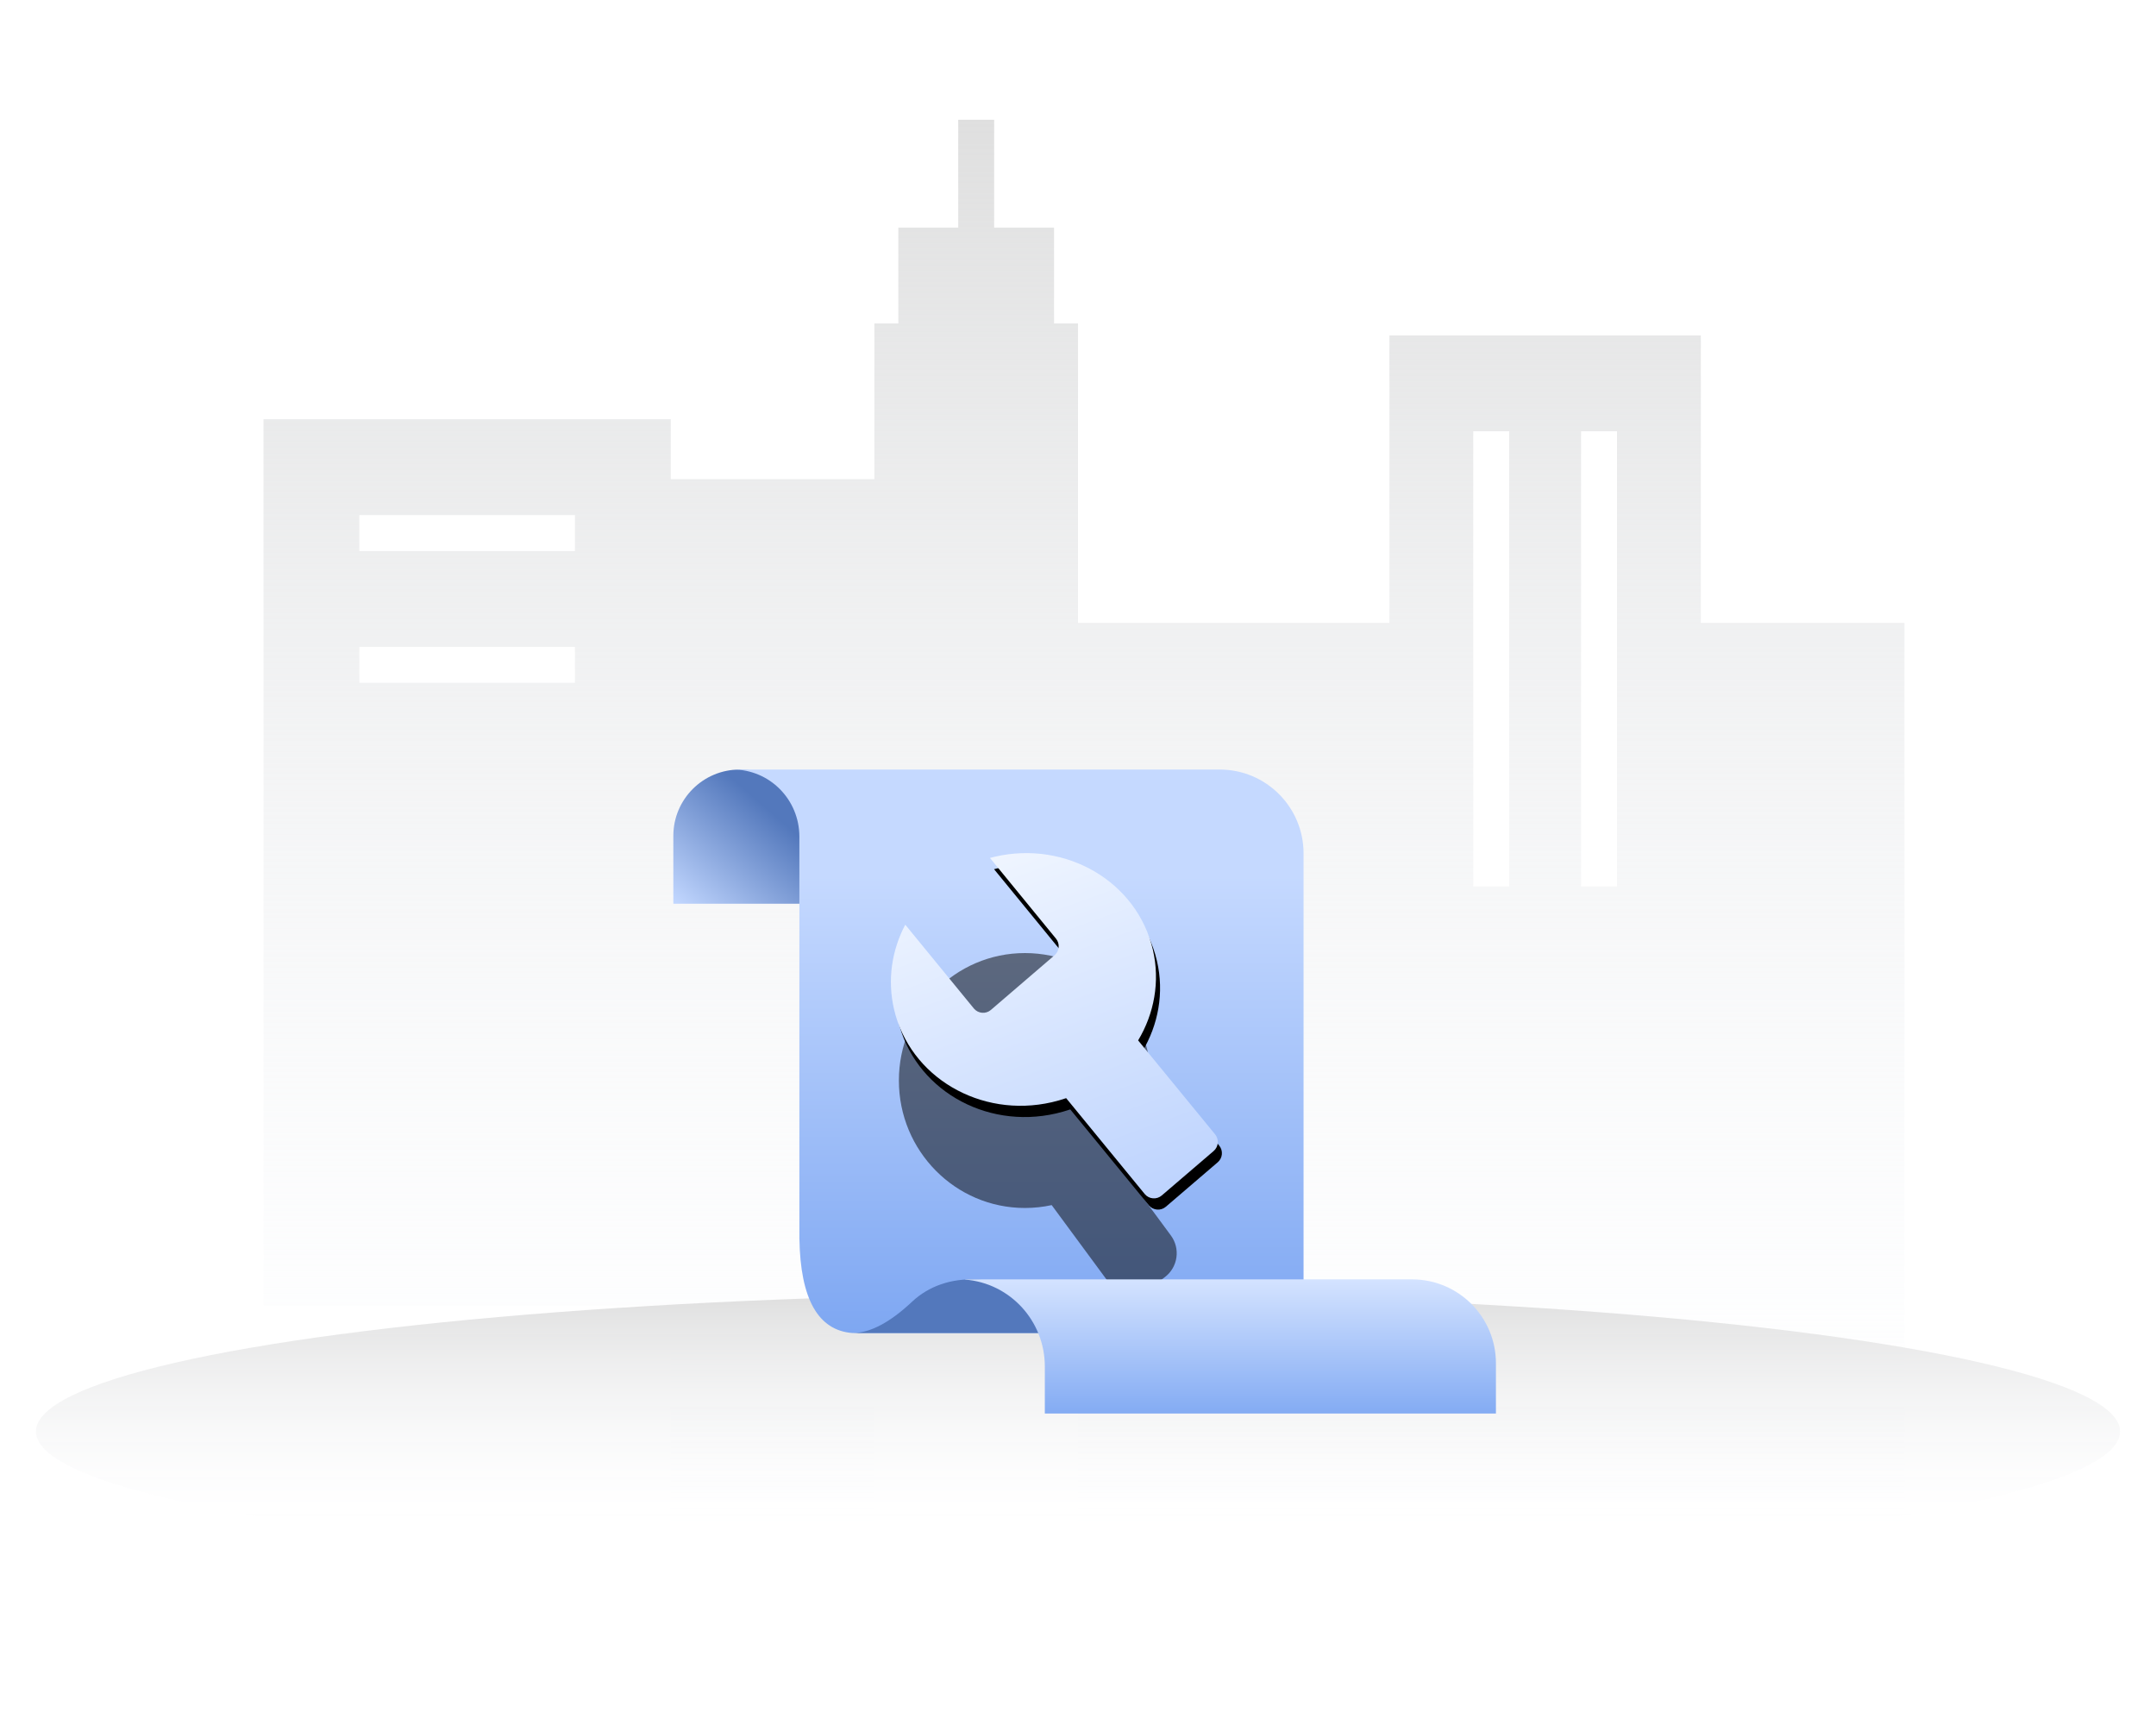 <?xml version="1.0" encoding="UTF-8"?>
<svg width="180px" height="144px" viewBox="0 0 180 144" version="1.1" xmlns="http://www.w3.org/2000/svg" xmlns:xlink="http://www.w3.org/1999/xlink">
    <title>切片</title>
    <defs>
        <linearGradient x1="50%" y1="0%" x2="50%" y2="89.776%" id="linearGradient-1">
            <stop stop-color="#DFDFDF" offset="0%"></stop>
            <stop stop-color="#F6F9FD" stop-opacity="0" offset="100%"></stop>
        </linearGradient>
        <linearGradient x1="50%" y1="0%" x2="50%" y2="81.729%" id="linearGradient-2">
            <stop stop-color="#DFDFDF" offset="0%"></stop>
            <stop stop-color="#F7F8FA" stop-opacity="0" offset="100%"></stop>
        </linearGradient>
        <linearGradient x1="65.828%" y1="24.92%" x2="1.093%" y2="100%" id="linearGradient-3">
            <stop stop-color="#5378BC" offset="0%"></stop>
            <stop stop-color="#C2D7FF" offset="100%"></stop>
        </linearGradient>
        <linearGradient x1="50%" y1="18.964%" x2="50%" y2="100%" id="linearGradient-4">
            <stop stop-color="#C5D9FF" offset="0%"></stop>
            <stop stop-color="#7EA7F2" offset="100%"></stop>
        </linearGradient>
        <path d="M10.523,47.04 C7.655,46.82 6.179,44.2 6.095,39.18 L6.095,39.199 L6.092,39.199 L6.092,5.6 C6.092,2.507 3.613,0 0.554,0 L41.185,0 C45.051,-7.10171439e-16 48.185,3.134 48.185,7 L48.185,47.04 L10.523,47.04 Z" id="path-5"></path>
        <path d="M24.923,12.32 C30.735,12.32 35.446,17.084 35.446,22.96 C35.446,25.675 34.44,28.153 32.785,30.033 L37.108,35.895 C37.915,36.99 37.699,38.529 36.621,39.359 L35.428,40.278 C34.334,41.12 32.764,40.917 31.922,39.823 C31.911,39.809 31.901,39.795 31.891,39.781 L27.157,33.36 C26.437,33.517 25.69,33.6 24.923,33.6 C19.111,33.6 14.4,28.836 14.4,22.96 C14.4,17.084 19.111,12.32 24.923,12.32 Z" id="path-7"></path>
        <filter x="-45.5%" y="-26.4%" width="191.6%" height="174.4%" filterUnits="objectBoundingBox" id="filter-8">
            <feOffset dx="0" dy="3" in="SourceAlpha" result="shadowOffsetOuter1"></feOffset>
            <feGaussianBlur stdDeviation="3" in="shadowOffsetOuter1" result="shadowBlurOuter1"></feGaussianBlur>
            <feColorMatrix values="0 0 0 0 0.313   0 0 0 0 0.482   0 0 0 0 0.789  0 0 0 1 0" type="matrix" in="shadowBlurOuter1"></feColorMatrix>
        </filter>
        <linearGradient x1="50%" y1="0%" x2="50%" y2="100%" id="linearGradient-9">
            <stop stop-color="#EFF5FF" offset="0%"></stop>
            <stop stop-color="#BDD3FE" offset="100%"></stop>
        </linearGradient>
        <path d="M31.858,6.72 C32.001,6.732 32.144,6.748 32.287,6.765 C38.363,7.518 42.72,12.803 42.018,18.571 C41.687,21.288 40.292,23.628 38.273,25.264 L41.63,34.831 C41.81,35.344 41.547,35.907 41.038,36.098 L35.698,38.104 C35.181,38.298 34.604,38.037 34.41,37.52 C34.407,37.513 34.405,37.506 34.403,37.499 L30.978,27.739 C30.57,27.731 30.158,27.702 29.744,27.651 C23.667,26.899 19.31,21.613 20.013,15.846 C20.318,13.335 21.533,11.146 23.308,9.537 L26.295,18.064 L26.295,18.064 L26.303,18.086 C26.497,18.603 27.074,18.864 27.591,18.67 L27.591,18.67 L34.143,16.201 C34.651,16.01 34.914,15.448 34.734,14.935 L34.734,14.935 Z" id="path-10"></path>
        <filter x="-2.3%" y="-1.6%" width="104.5%" height="106.5%" filterUnits="objectBoundingBox" id="filter-11">
            <feOffset dx="0" dy="1" in="SourceAlpha" result="shadowOffsetOuter1"></feOffset>
            <feColorMatrix values="0 0 0 0 0.44   0 0 0 0 0.578   0 0 0 0 0.855  0 0 0 1 0" type="matrix" in="shadowOffsetOuter1"></feColorMatrix>
        </filter>
        <linearGradient x1="50%" y1="0%" x2="50%" y2="109.185%" id="linearGradient-12">
            <stop stop-color="#D4E3FF" offset="0%"></stop>
            <stop stop-color="#7CA6F2" offset="100%"></stop>
        </linearGradient>
    </defs>
    <g id="页面-1" stroke="none" stroke-width="1" fill="none" fill-rule="evenodd">
        <g id="公共组件" transform="translate(-1601, -1061)">
            <g id="编组" transform="translate(1601, 1061)">
                <g>
                    <rect id="矩形" fill="#D8D8D8" opacity="0" x="0" y="0" width="180" height="144"></rect>
                    <path d="M73,128 L56,128 L56,109 L22,109 L22,35 L56,35 L56,40 L73,40 L73,27 L75,27 L75,19 L80,19 L80,10 L83,10 L83,19 L88,19 L88,27 L90,27 L90,52 L116,52 L116,28 L142,28 L142,52 L159,52 L159,140 L142,140 L142,128 L116,128 L116,140 L90,140 L90,115 L73,115 L73,128 Z M135,36 L132,36 L132,74 L135,74 L135,36 Z M126,36 L123,36 L123,74 L126,74 L126,36 Z M48,54 L30,54 L30,57 L48,57 L48,54 Z M48,43 L30,43 L30,46 L48,46 L48,43 Z" id="形状结合" fill="url(#linearGradient-1)"></path>
                    <ellipse id="椭圆形" fill="url(#linearGradient-2)" cx="90" cy="119.5" rx="87" ry="11.5"></ellipse>
                </g>
                <g transform="translate(54, 62)">
                    <g id="数据维护" transform="translate(2.215, 2.24)">
                        <path d="M5.538,0 C8.597,-5.61893886e-16 11.077,2.48 11.077,5.538 L11.077,11.2 L11.077,11.2 L0,11.2 L0,5.538 C-3.74595924e-16,2.48 2.48,5.61893886e-16 5.538,0 Z" id="矩形" fill="url(#linearGradient-3)"></path>
                        <g id="椭圆形" transform="translate(4.431, 0)">
                            <mask id="mask-6" fill="white">
                                <use xlink:href="#path-5"></use>
                            </mask>
                            <use id="蒙版" fill="url(#linearGradient-4)" xlink:href="#path-5"></use>
                            <g id="形状结合" opacity="0.5" mask="url(#mask-6)" fill="black" fill-opacity="1">
                                <use filter="url(#filter-8)" xlink:href="#path-7"></use>
                            </g>
                        </g>
                        <g id="形状结合" transform="translate(31.015, 22.429) rotate(-20) translate(-31.015, -22.429) ">
                            <use fill="black" fill-opacity="1" filter="url(#filter-11)" xlink:href="#path-10"></use>
                            <use fill="url(#linearGradient-9)" fill-rule="evenodd" xlink:href="#path-10"></use>
                        </g>
                        <path d="M19.938,44.419 C18.09,46.155 16.438,47.029 14.981,47.04 L34.189,47.04 C35.12,48.169 34.247,47.58 31.569,45.274 C27.553,41.814 22.71,41.814 19.938,44.419 Z" id="路径-3" fill="#5378BC"></path>
                        <path d="M61.677,42.56 C65.543,42.56 68.677,45.694 68.677,49.56 L68.677,53.76 L31.015,53.76 L31.016,49.939 C31.016,49.907 31.016,49.873 31.016,49.84 C31.016,46.008 28.087,42.867 24.369,42.581 L24.37,42.56 L61.677,42.56 Z" id="形状结合" fill="url(#linearGradient-12)"></path>
                    </g>
                </g>
            </g>
        </g>
    </g>
</svg>